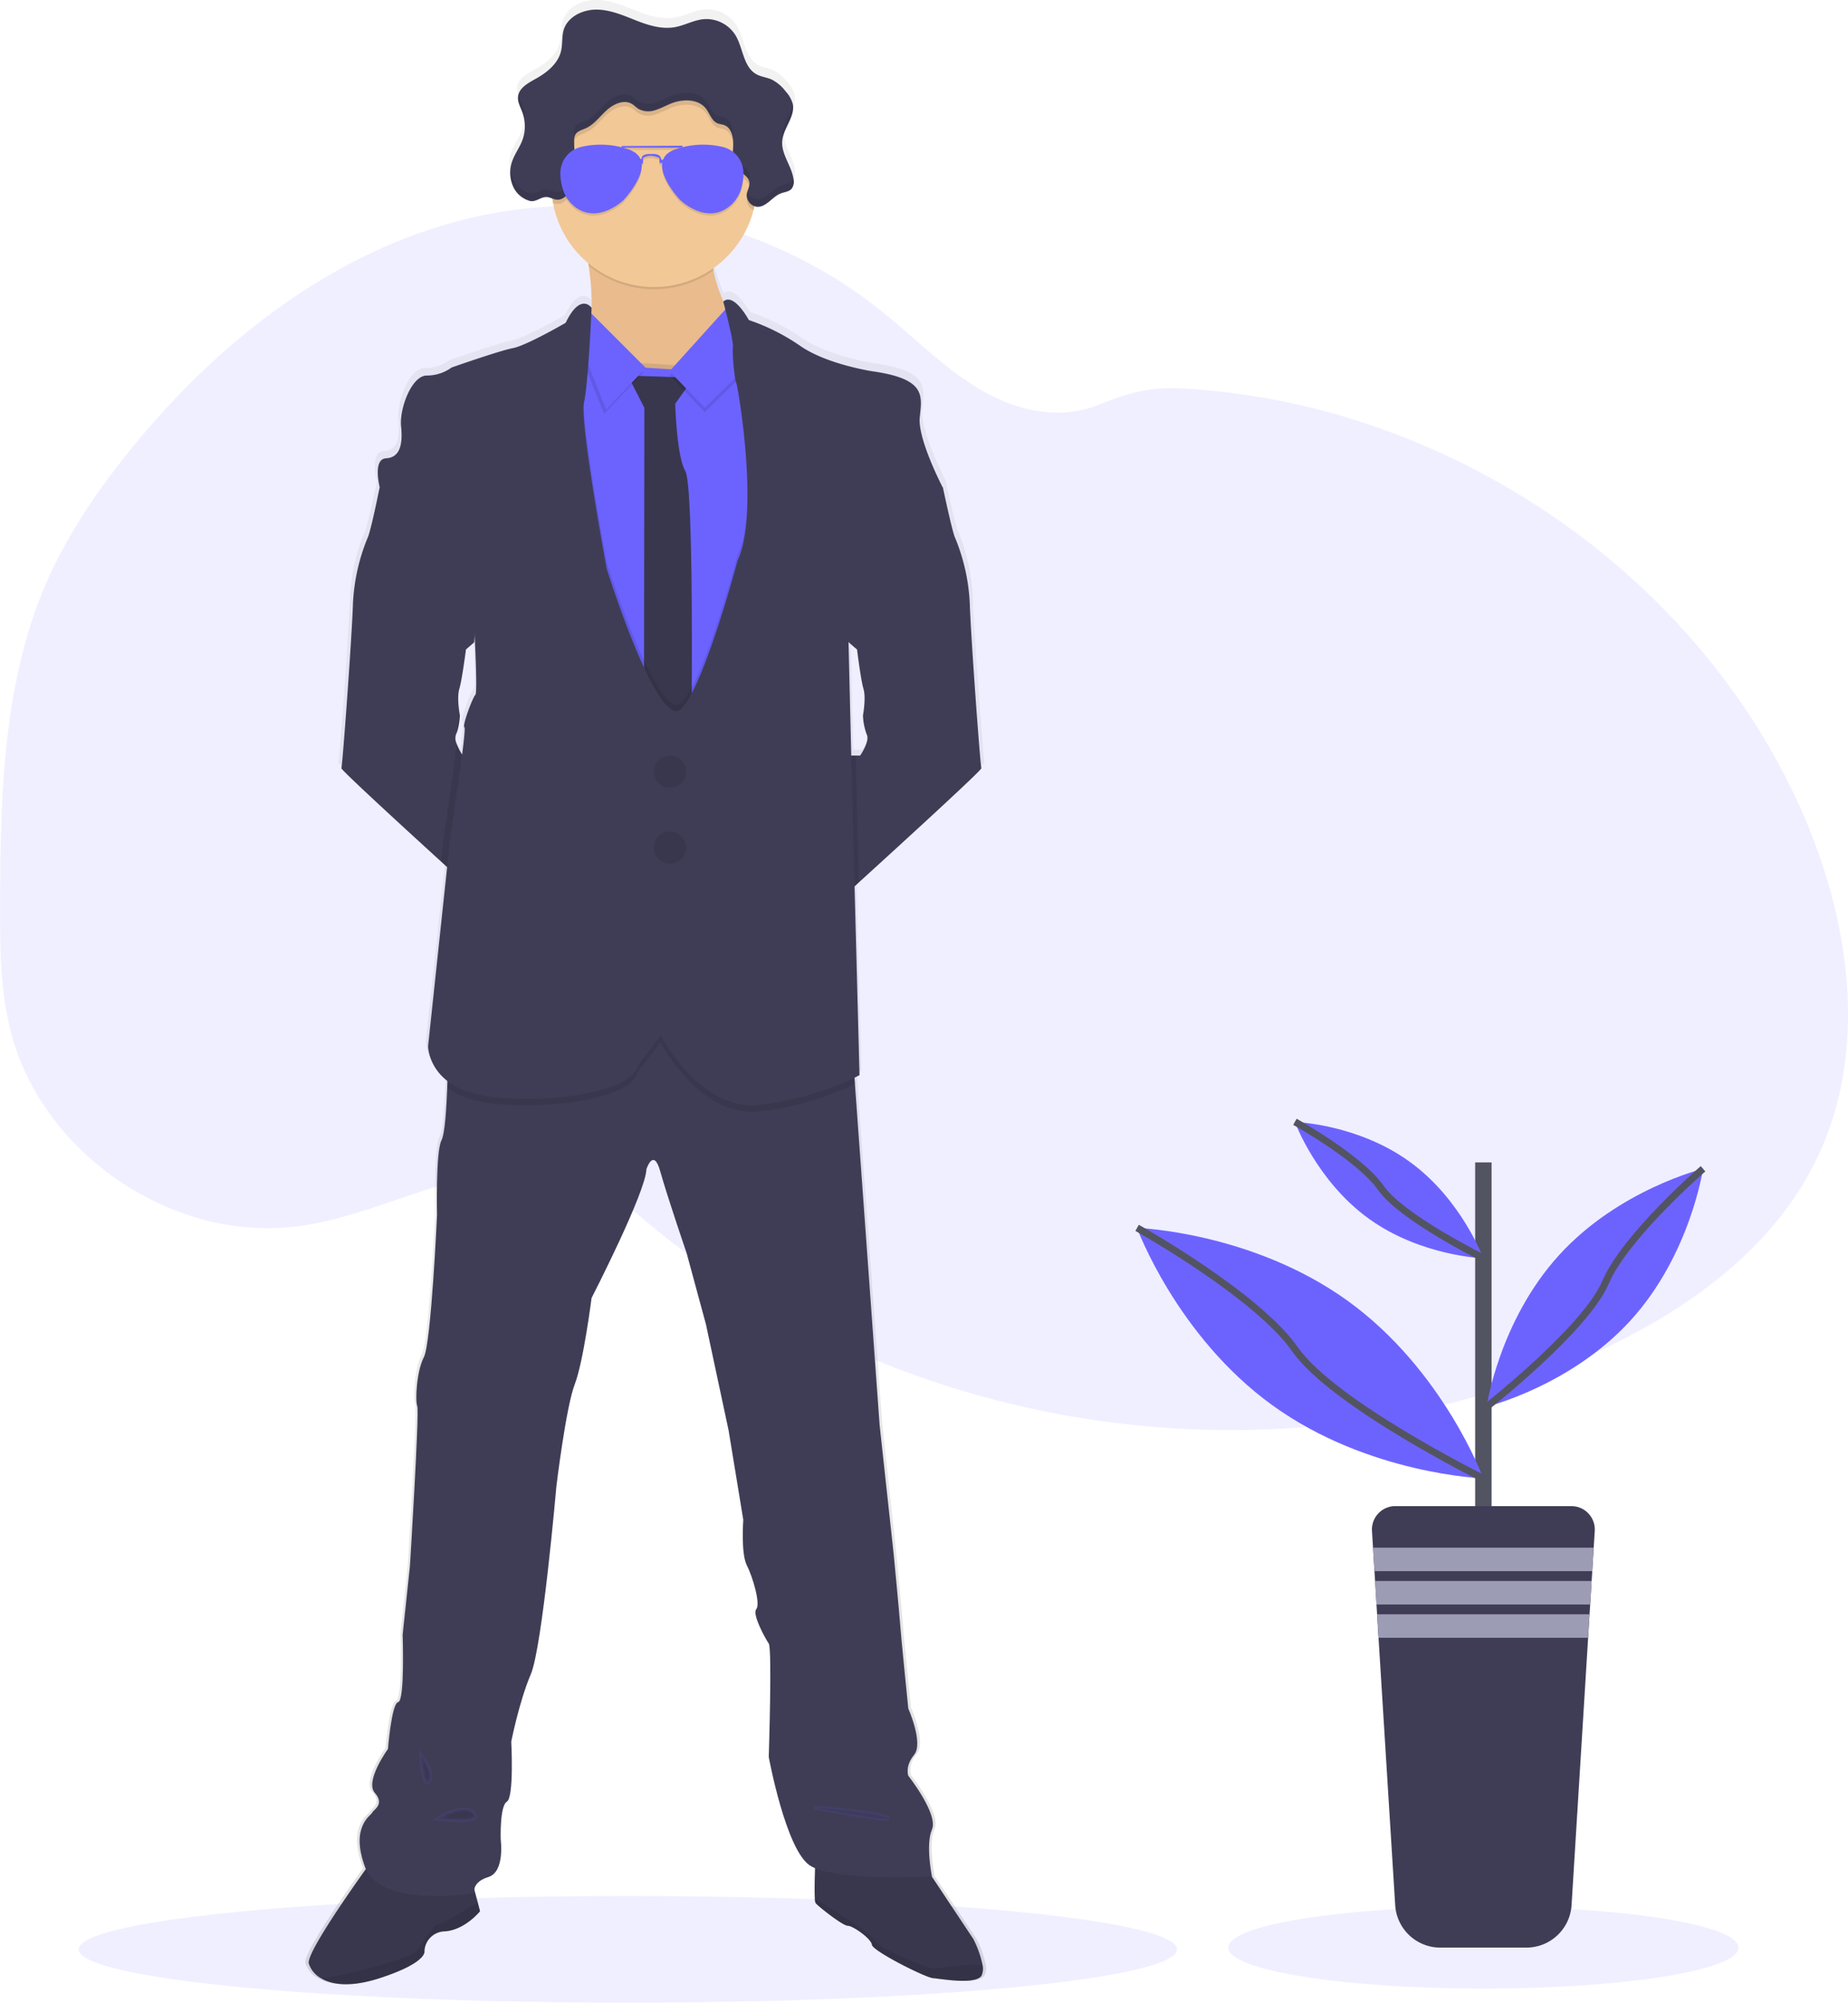 <?xml version="1.0" encoding="UTF-8"?>
<svg data-name="Layer 1" viewBox="0 0 526.72 570.67" xmlns="http://www.w3.org/2000/svg">
<defs>
<linearGradient id="a" x1="274.75" x2="274.75" y1="43.22" y2="608.57" gradientTransform="matrix(1 0 0 -1 -26.97 779.96)" gradientUnits="userSpaceOnUse">
<stop stop-color="gray" stop-opacity=".25" offset="0"/>
<stop stop-color="gray" stop-opacity=".12" offset=".54"/>
<stop stop-color="gray" stop-opacity=".1" offset="1"/>
</linearGradient>
</defs>
<title>test4</title>
<path transform="translate(-63.72 -171.39)" d="M581.53,501.59c-13,27-39.55,45.06-67,57-37,16-77.68,22.39-117.84,19.7q-10.55-.71-21-2.25a264.76,264.76,0,0,1-70.38-20.55q-9.69-4.38-19-9.56a242.47,242.47,0,0,1-29.69-19.49q-3.56-2.71-7-5.57c-1.59-1.32-3.17-2.67-4.78-4A60.35,60.35,0,0,0,234,509.5a38.62,38.62,0,0,0-3.6-1.6c-12.32-4.7-26.53-2.92-39.35.74-9.76,2.79-19.27,6.61-29,9.33a94.81,94.81,0,0,1-13.22,2.82,70.1,70.1,0,0,1-29.7-2.61l-.82-.26c-1.37-.43-2.73-.91-4.09-1.42l-.82-.32c-1.31-.5-2.59-1-3.84-1.63l-.82-.37c-1.31-.61-2.6-1.26-3.85-1.94l-1.34-.73a80.57,80.57,0,0,1-19.24-15c-.16-.16-.31-.33-.49-.49-.78-.85-1.54-1.71-2.29-2.59-.27-.33-.55-.65-.82-1-.88-1.07-1.73-2.18-2.55-3.3l-.35-.49a70.78,70.78,0,0,1-8.28-15c-.07-.16-.14-.33-.2-.49q-1-2.53-1.79-5.16c-.22-.73-.43-1.48-.62-2.2l-.18-.66c-2.71-10.71-3-21.84-3-32.9v-3.87c.08-17.9.36-36.1,3-53.76a2.23,2.23,0,0,1,.05-.36,168.79,168.79,0,0,1,3.6-17.65,130.53,130.53,0,0,1,6-17.88c6.06-14.29,14.86-27.29,24.64-39.34C125.68,269,158,243.54,195.79,234c40.75-10.27,86-.43,118.89,25.81,10,8,19,17.48,30.28,23.61,9.82,5.34,21.32,7.56,31.84,3.35,8.7-3.47,14.36-5.19,24.12-4.67A201.86,201.86,0,0,1,460,294.53l2.29.86c49.47,19,92,56.7,114.1,105.17.58,1.28,1.15,2.57,1.7,3.87C591.31,435.31,596.07,471.49,581.53,501.59Z" fill="#6c63ff" opacity=".1" style="isolation:isolate"/>
<ellipse cx="178.95" cy="555.47" rx="156.53" ry="15.2" fill="#6c63ff" opacity=".1" style="isolation:isolate"/>
<path transform="translate(-63.72 -171.39)" d="M344.71,731.44a28.61,28.61,0,0,0-2.68-7.61l-12-17.92h.07s-1.89-9,0-13.42-6.74-15.29-6.74-15.29-1.05-2.73,1.69-6.09-1.69-13.2-1.69-13.2-2.1-20.55-2.31-23.69-1.9-20.54-1.9-20.54l-4-36.89L308,479l-.13-1.83c.88-.43,1.35-.7,1.35-.7l-1.42-54.06,1.23-1.11c10.74-9.72,35.51-32.22,35.26-32.71s-3-37.57-3.32-46.85a55.79,55.79,0,0,0-4.26-19.18c-.62-1.23-2.41-9.34-3.15-12.77-.2-.94-.33-1.53-.33-1.53s-7.26-13.84-6.63-20.13,1.89-11-13.59-13.2c0,0-13-1.94-20.74-7.23a59.11,59.11,0,0,0-14.86-7.44s-4.34-8-7.36-5.29a42.06,42.06,0,0,1-2.85-8.91l-.09-.56a29.44,29.44,0,0,0,11.64-16.66c.1-.38.18-.77.27-1.15a3.25,3.25,0,0,0,.93.17c2.63,0,4.25-2.93,6.71-3.86,1-.39,2.23-.45,3-1.24a2.94,2.94,0,0,0,.66-2.21,3.75,3.75,0,0,0,0-.82,1.4,1.4,0,0,0,0-.29v.1c-.67-3.64-3.49-6.87-3.18-10.57.3-3.48,3.36-6.54,3.11-9.93a5.4,5.4,0,0,0-.07-.8v.12a8.55,8.55,0,0,0-2-3.54,11.49,11.49,0,0,0-4.12-3.46c-1.39-.61-3-.75-4.3-1.48-3.82-2.08-3.81-7.5-6.08-11.2a9.91,9.91,0,0,0-9.27-4.59c-2.84.28-5.41,1.79-8.22,2.28-3.84.68-7.75-.57-11.39-2s-7.33-3-11.24-3-8.14,2-9.32,5.69c-.63,2-.32,4.15-.8,6.18-.86,3.58-4,6.14-7.25,7.92-2,1.11-4.38,2.38-5,4.48v-.16a4.59,4.59,0,0,0-.1.51,3.75,3.75,0,0,0,0,.67,12.61,12.61,0,0,0,1.27,4.18,11.53,11.53,0,0,1-.06,8.06c-.74,1.9-2,3.57-2.72,5.46a10.75,10.75,0,0,0-.66,2.74V217c0,.43,0,.86,0,1.28a9,9,0,0,0,1,4.2,7.57,7.57,0,0,0,4.49,3.77c2,.46,3.25-1.5,5.36-1a8.42,8.42,0,0,1,1.11.35c.07.45.14.9.22,1.34a29.38,29.38,0,0,0,10.14,17.17,6.45,6.45,0,0,0,.11.73h0a66.77,66.77,0,0,1,.83,12.06s-3.15-4.61-7.47,4.29c0,0-11.27,6.5-15.16,7.24s-17.7,5.55-17.7,5.55a12.11,12.11,0,0,1-7.16,2.31c-4.31,0-7.89,9.43-7.37,14.56s-.31,8.91-4.32,9.12-1.82,8.34-1.79,8.48l-.37,1.75c-.78,3.58-2.48,11.26-3.08,12.46a56,56,0,0,0-4.27,19.18c-.31,9.28-3,46.22-3.31,46.85-.21.41,16.76,15.92,28.69,26.76l1.73,1.56-5.49,51.28a13.71,13.71,0,0,0,5.64,10c0,.6,0,1.21-.06,1.84-.24,6-.72,13.26-1.68,15.16-1.68,3.36-1.26,21.38-1.26,21.38s-1.69,36.68-3.79,40.67-2.53,12.36-1.9,14S180,617,180,617l-2.1,19.71s.63,18.86-1.27,19.28-3,13.42-3,13.42-6.73,9.22-3.79,12.57-.43,4.83-.74,5.66-6.42,4-2,15.72a3.45,3.45,0,0,0,.14.34c-4.14,5.75-17.26,24.3-16.46,27.12a7.39,7.39,0,0,0,3.5,4.2c3.09,1.85,8.39,2.71,16.82,0,14-4.51,13-7.76,13-7.76a6,6,0,0,1,5.9-5.66c5.79-.42,10.11-5.76,10.11-5.76l-.68-2.53-.93-3.5c.11-1,.82-2.75,4-3.72,4.85-1.47,3.58-10.69,3.58-10.69s-.42-9.64,1.68-10.9,1.27-17.19,1.27-17.19,2.32-11.53,5.68-19.29,7.38-53.86,7.38-53.86,2.73-22.64,5.26-29.14,4.85-24.73,4.85-24.73,15.59-30.19,15.79-36.9c0,0,2-6.29,4,.63s7.62,23.48,7.62,23.48l5.47,20.33,6.53,30.39,4.22,25.58s-.64,9.64,1,13,4,11.1,2.74,12.57,2.52,8.39,3.58,9.85,0,32.49,0,32.49,4.84,26.41,11.79,31a8.34,8.34,0,0,0,1.54.8c-.1,2.86-.2,6.69-.07,8.69a3.44,3.44,0,0,0,.22,1.31c.63.84,7.79,6.5,9.27,6.5s6.73,3.67,6.95,5.45,15.39,9.32,17.54,9.54,12.57,2.09,14-.84A4.74,4.74,0,0,0,344.71,731.44ZM307.44,353.72l1.08.93s1.11,8.65,1.9,11.24-.16,7.63-.16,7.63a17.54,17.54,0,0,0,1.11,5.5c.94,1.89-1.9,6-1.9,6h-2.53l-.79-32.38ZM232.21,257v-.19a.63.63,0,0,0,0,.19ZM193.36,381.69a3.63,3.63,0,0,1-.16-2.67,7.67,7.67,0,0,0,.53-1.48,22.43,22.43,0,0,0,.58-4v-.05c-.09-.48-.9-5.12-.15-7.58s1.89-11.24,1.89-11.24l.72-.61,1.67-1.45a11.87,11.87,0,0,1,.12-1.43c.35,7.6.63,16,.18,16.42-.84.83-3.9,9-3.16,9.32.24.11-.09,3.38-.65,7.78A15.94,15.94,0,0,1,193.36,381.69Z" fill="url(#a)"/>
<path transform="translate(-63.72 -171.39)" d="m274 265v12.44l-25.56 12.86s-25.34-15.3-19.09-21.43c4-3.86 3.23-14.46 2.15-21.75-0.63-4.24-1.36-7.35-1.36-7.35s45.52-13 38.64-3.13c-2.3 3.3-2.48 7.57-1.71 11.8 1.56 8.39 6.93 16.56 6.93 16.56z" fill="#eabb8c"/>
<path transform="translate(-63.72 -171.39)" d="M204.05,386.68l-3.29,40.52s-4.93-4.47-11.31-10.29c-11.83-10.79-28.63-26.22-28.43-26.63.31-.63,3-37.39,3.29-46.63a55.66,55.66,0,0,1,4.22-19.08c.6-1.2,2.29-8.84,3-12.41.24-1.11.39-1.83.39-1.83l5.52-2.22s23,25.66,23,26.13-1.57,20.18-1.57,20.18l-1.63,1.42-.71.61s-1.1,8.61-1.88,11.19.06,7.06.15,7.54h0a22.42,22.42,0,0,1-.57,4,8.3,8.3,0,0,1-.53,1.47,3.7,3.7,0,0,0,.16,2.66,16.09,16.09,0,0,0,1.72,3.29Z" fill="#3f3d56"/>
<path transform="translate(-63.72 -171.39)" d="m343.44 390.28c0.24 0.49-24.29 22.88-34.92 32.55l-4.82 4.37-3.26-40.52h8.45s2.82-4.07 1.88-5.95a17.62 17.62 0 0 1 -1.09 -5.47s0.93-5 0.15-7.59-1.83-11.19-1.83-11.19l-1.07-0.92-1.27-1.11s-1.66-19.71-1.66-20.18 23-26.13 23-26.13l5.48 2.19s0.12 0.59 0.32 1.53c0.74 3.41 2.51 11.48 3.12 12.71a55.66 55.66 0 0 1 4.22 19.08c0.3 9.24 2.98 46 3.3 46.63z" fill="#3f3d56"/>
<path transform="translate(-63.72 -171.39)" d="M343.54,734.22c-1.47,2.92-11.79,1-13.92.84s-17.17-7.73-17.38-9.5-5.42-5.42-6.88-5.42-8.55-5.64-9.18-6.47a3.17,3.17,0,0,1-.21-1.3c-.22-3.43.21-12.26.21-12.26l30.25,1.67,14.7,22.11a28.42,28.42,0,0,1,2.66,7.57A5,5,0,0,1,343.54,734.22Z" fill="#3f3d56"/>
<path transform="translate(-63.72 -171.39)" d="M343.54,734.22c-1.47,2.92-11.79,1-13.92.84s-17.17-7.73-17.38-9.5-5.42-5.42-6.88-5.42-8.55-5.64-9.18-6.47a3.17,3.17,0,0,1-.21-1.3c-.22-3.43.21-12.26.21-12.26l30.25,1.67,14.7,22.11a28.42,28.42,0,0,1,2.66,7.57A5,5,0,0,1,343.54,734.22Z" opacity=".1" style="isolation:isolate"/>
<path transform="translate(-63.72 -171.39)" d="M343.54,734.22c-1.47,2.92-11.79,1-13.92.84s-17.17-7.73-17.38-9.5-5.42-5.42-6.88-5.42-8.55-5.64-9.18-6.47a3.17,3.17,0,0,1-.21-1.3l9.8,6.2s6.26,4,7.93,6.37,14.83,7.3,15.92,7.4c.81.08,9.45-1.58,14.17-.88A5,5,0,0,1,343.54,734.22Z" opacity=".1" style="isolation:isolate"/>
<path transform="translate(-63.72 -171.39)" d="M200.54,716s-4.28,5.32-10,5.73a5.9,5.9,0,0,0-5.84,5.63s1,3.24-12.83,7.73c-8.35,2.69-13.6,1.84-16.66,0a7.44,7.44,0,0,1-3.47-4.18c-.94-3.33,17.52-28.68,17.52-28.68l16.8-1,12,5.42,1.84,6.87Z" fill="#3f3d56"/>
<path transform="translate(-63.72 -171.39)" d="M200.54,716s-4.28,5.32-10,5.73a5.9,5.9,0,0,0-5.84,5.63s1,3.24-12.83,7.73c-8.35,2.69-13.6,1.84-16.66,0a7.44,7.44,0,0,1-3.47-4.18c-.94-3.33,17.52-28.68,17.52-28.68l16.8-1,12,5.42,1.84,6.87Z" opacity=".1" style="isolation:isolate"/>
<path transform="translate(-63.72 -171.39)" d="M200.54,716s-4.28,5.32-10,5.73a5.9,5.9,0,0,0-5.84,5.63s1,3.24-12.83,7.73c-8.35,2.69-13.6,1.84-16.66,0,7.87-.82,25.26-5.79,27-7.51,2.09-2.09,4.7-7.83,6.47-7.93,1.23-.08,7.48-3.84,11.23-6.17Z" fill="none"/>
<path transform="translate(-63.72 -171.39)" d="M200.54,716s-4.28,5.32-10,5.73a5.9,5.9,0,0,0-5.84,5.63s1,3.24-12.83,7.73c-8.35,2.69-13.6,1.84-16.66,0,7.87-.82,25.26-5.79,27-7.51,2.09-2.09,4.7-7.83,6.47-7.93,1.23-.08,7.48-3.84,11.23-6.17Z" opacity=".1" style="isolation:isolate"/>
<path transform="translate(-63.72 -171.39)" d="M329.35,692.71c-1.88,4.38,0,13.35,0,13.35s-28,1.46-34.84-3.13-11.68-30.88-11.68-30.88,1-30.87,0-32.33-4.8-8.34-3.55-9.8-1-9.18-2.71-12.52-1-12.93-1-12.93L271.39,579l-6.46-30.24-5.49-20.24s-5.63-16.48-7.54-23.36-3.93-.63-3.93-.63c-.2,6.68-15.64,36.72-15.64,36.72s-2.3,18.15-4.8,24.61-5.22,29-5.22,29-4,45.89-7.3,53.61-5.57,19.19-5.57,19.19.84,15.86-1.25,17.11-1.75,10.85-1.75,10.85,1.25,9.17-3.55,10.64-4,4.59-4,4.59-26.7,4.38-31.08-7.31,1.67-14.8,2-15.64,3.66-2.29.74-5.64,3.75-12.51,3.75-12.51,1-12.93,2.92-13.35,1.26-19.19,1.26-19.19l2.08-19.61s2.72-43.81,2.09-45.48-.21-10,1.88-14,3.75-40.48,3.75-40.48-.42-17.93,1.25-21.27c1-1.89,1.42-9.16,1.66-15.09.18-4.53.22-8.28.22-8.28l23.36-8.76,30-9.59L270,466.76l36.93,7.09.46,6.37,7.05,97.31,4,36.71s1.67,17.31,1.88,20.44,2.29,23.58,2.29,23.58,4.38,9.8,1.67,13.14-1.67,6-1.67,6S331.23,688.33,329.35,692.71Z" fill="#3f3d56"/>
<path transform="translate(-63.72 -171.39)" d="m268.8 236.64c-2.3 3.3-2.48 7.57-1.71 11.8a29.34 29.34 0 0 1 -35.57 -1.33c-0.63-4.24-1.36-7.35-1.36-7.35s45.52-12.98 38.64-3.12z" opacity=".1" style="isolation:isolate"/>
<path transform="translate(-63.72 -171.39)" d="m279.44 223.88a29.3 29.3 0 1 1 -29.3 -29.3 29.16 29.16 0 0 1 29.3 29z" fill="#f2c897"/>
<polygon points="221.82 101.18 212.22 272.13 160.07 261.18 149.74 192.65 159.97 100.65 167.67 101.64 181.25 103.37 194.7 104.2 209.28 102.58" opacity=".1" style="isolation:isolate"/>
<polygon points="221.82 102.43 212.22 273.38 160.07 262.43 149.74 193.9 159.97 101.91 167.67 102.89 181.25 104.62 194.7 105.45 209.28 103.83" fill="#6c63ff"/>
<path transform="translate(-63.72 -171.39)" d="M242.67,278.41l18.78.63-5.28,7.39s.37,14.93,2.88,19.21,1.77,70.4,1.77,70.4l-5,9.49-8.55-10.64.11-87.3Z" fill="#3f3d56"/>
<path transform="translate(-63.72 -171.39)" d="M242.67,278.41l18.78.63-5.28,7.39s.37,14.93,2.88,19.21,1.77,70.4,1.77,70.4l-5,9.49-8.55-10.64.11-87.3Z" opacity=".1" style="isolation:isolate"/>
<polygon points="208.36 87.62 190.84 107.02 200.85 117.45 217.44 101.28" opacity=".1" style="isolation:isolate"/>
<polygon points="208.36 86.37 190.84 105.77 200.85 116.2 217.44 100.03" fill="#6c63ff"/>
<polygon points="183.44 106.08 165.7 88.35 164.03 97.63 172.17 117.97" opacity=".1" style="isolation:isolate"/>
<polygon points="184.06 104.83 166.33 87.1 164.66 96.38 172.8 116.72" fill="#6c63ff"/>
<path transform="translate(-63.72 -171.39)" d="M307.49,480.25a86.27,86.27,0,0,1-27,7.81C263.28,490.25,252,468.35,252,468.35l-6.57,8.55c-2.09,9.08-33.9,11.37-46.83,7.93a20.61,20.61,0,0,1-7.42-3.51c.18-4.53.22-8.28.22-8.28l23.36-8.76,30-9.59L270,466.79,307,473.88Z" opacity=".1" style="isolation:isolate"/>
<path transform="translate(-63.72 -171.39)" d="M285.54,273.83,276,444.77l-52.16-10.95L213.44,365.3l10.22-92,7.7,1a93.27,93.27,0,0,1-1.13,10c-1.25,5.85,6.47,47.36,6.47,47.36S251.37,378.21,258,371.5s16-42.14,16-42.14c6.37-13.14.11-50-.36-50.74a14.63,14.63,0,0,1-.6-3.35Z" opacity=".1" style="isolation:isolate"/>
<path transform="translate(-63.72 -171.39)" d="M308.07,406.11l.44,16.75-4.82,4.37-3.25-40.55h7.2Z" opacity=".1" style="isolation:isolate"/>
<path transform="translate(-63.72 -171.39)" d="m194.81 375.21a22.42 22.42 0 0 1 -0.57 4c0-0.37 0-0.58-0.08-0.61-0.3-0.08 0.06-1.6 0.65-3.39z" opacity=".1" style="isolation:isolate"/>
<path transform="translate(-63.72 -171.39)" d="M204.05,386.68l-3.29,40.52s-4.93-4.47-11.31-10.29l.76-7.18s2.69-17.64,3.67-26.34a16.09,16.09,0,0,0,1.72,3.29Z" opacity=".1" style="isolation:isolate"/>
<path transform="translate(-63.72 -171.39)" d="M232.34,259.11s-3.12-4.59-7.4,4.27c0,0-11.16,6.47-15,7.2s-17.5,5.53-17.5,5.53a12,12,0,0,1-7.09,2.29c-4.28,0-7.83,9.39-7.31,14.5s-.31,8.87-4.27,9.08-1.78,8.44-1.78,8.44l26.39,30.25s1.67,27.85.84,28.69-3.86,9-3.13,9.28-4,31.08-4,31.08l-6.36,59.77s0,10,12.94,13.45,44.77,1.17,46.82-7.91l6.57-8.56s11.26,21.91,28.47,19.72,28.17-8.45,28.17-8.45l-1.88-71.63-1.25-51.63,26.87-44.15s-7.2-13.77-6.57-20,1.87-10.95-13.46-13.14c0,0-12.93-1.93-20.55-7.2a59.14,59.14,0,0,0-14.7-7.4s-4.3-8-7.29-5.26c0,0,3,11.31,2.75,13s.47,9.33.94,10.12,6.73,37.6.36,50.74c0,0-9.35,35.43-16,42.14s-21.27-39.84-21.27-39.84-7.72-41.52-6.47-47.36S232.34,259.11,232.34,259.11Z" fill="#3f3d56"/>
<circle cx="190.94" cy="219.88" r="4.59" fill="#3f3d56"/>
<circle cx="190.94" cy="241.52" r="4.59" fill="#3f3d56"/>
<circle cx="190.94" cy="219.88" r="4.59" opacity=".1" style="isolation:isolate"/>
<circle cx="190.94" cy="241.52" r="4.59" opacity=".1" style="isolation:isolate"/>
<path transform="translate(-63.72 -171.39)" d="m295.91 686.45s18.84 1.46 20.71 2.92-20.71-2.92-20.71-2.92z" opacity=".1" stroke="#6c63ff" stroke-miterlimit="10" style="isolation:isolate"/>
<path transform="translate(-63.72 -171.39)" d="m183.74 671.64s4 5 2.3 7.3-2.3-7.3-2.3-7.3z" opacity=".1" stroke="#6c63ff" stroke-miterlimit="10" style="isolation:isolate"/>
<path transform="translate(-63.72 -171.39)" d="m188.54 689.67s7.3-4.8 10.22-1.61-10.22 1.61-10.22 1.61z" opacity=".1" stroke="#6c63ff" stroke-miterlimit="10" style="isolation:isolate"/>
<path transform="translate(-63.72 -171.39)" d="M279.44,223.88a29,29,0,0,1-.94,7.41,3.33,3.33,0,0,1-1.94-3.26c.13-1.19.92-2.28.75-3.46-.25-1.82-2.45-2.56-3.61-4-1.43-1.74-1.12-4.27-1-6.52s-.45-5-2.56-5.77c-.63-.23-1.32-.25-1.93-.51-1.66-.7-2.17-2.76-3.28-4.18-2.22-2.86-6.63-2.8-10-1.44a46.46,46.46,0,0,1-4.5,1.88,5.87,5.87,0,0,1-4.71-.35c-.66-.42-1.19-1-1.87-1.42-2.26-1.36-5.22,0-7.18,1.75s-3.53,4.1-6,5.17c-1.11.5-2.48.8-3,1.88a3.88,3.88,0,0,0-.32,1.87c0,3.89.46,7.84-.35,11.65-.52,2.45-2.24,5.23-4.73,4.93a4.19,4.19,0,0,1-.91-.23,29.3,29.3,0,1,1,58.1-5.42Z" opacity=".1" style="isolation:isolate"/>
<path transform="translate(-63.72 -171.39)" d="M220.05,227.62c.75.17,1.46.56,2.23.66,2.49.3,4.21-2.48,4.73-4.93.81-3.81.39-7.76.36-11.65a3.87,3.87,0,0,1,.31-1.87c.57-1.08,1.94-1.38,3-1.88,2.42-1.08,4-3.38,6-5.17s4.91-3.11,7.17-1.75c.67.4,1.21,1,1.87,1.42a6,6,0,0,0,4.72.35c1.55-.46,3-1.27,4.49-1.88,3.34-1.36,7.76-1.41,10,1.43,1.11,1.43,1.62,3.48,3.28,4.18.61.26,1.3.29,1.93.52,2.11.79,2.65,3.52,2.56,5.77s-.39,4.78,1,6.52c1.16,1.42,3.36,2.16,3.61,4,.16,1.18-.62,2.28-.75,3.46a3.32,3.32,0,0,0,3.09,3.54h0c2.6,0,4.21-2.91,6.64-3.84,1-.39,2.21-.45,3-1.24a3.3,3.3,0,0,0,.62-2.71c-.49-3.83-3.56-7.16-3.23-11,.31-3.68,3.72-6.89,3-10.51a8.55,8.55,0,0,0-2-3.57,11.62,11.62,0,0,0-4.08-3.45c-1.39-.6-3-.74-4.27-1.47-3.78-2.07-3.77-7.47-6-11.15a9.79,9.79,0,0,0-9.12-4.54c-2.81.28-5.36,1.77-8.14,2.27-3.81.68-7.67-.57-11.28-2s-7.26-3-11.13-3-8.06,2-9.24,5.66c-.62,2-.31,4.14-.79,6.15-.84,3.57-4,6.11-7.18,7.88-2.19,1.22-4.82,2.62-5.08,5.11-.17,1.58.7,3,1.25,4.53a11.47,11.47,0,0,1-.06,8c-.73,1.89-1.95,3.55-2.69,5.43a9.75,9.75,0,0,0,.26,8,7.43,7.43,0,0,0,4.57,3.75C216.71,229.11,218,227.16,220.05,227.62Z" fill="#3f3d56"/>
<g opacity=".1">
<path transform="translate(-63.72 -171.39)" d="M227,221.17c-.52,2.45-2.25,5.23-4.74,4.93-.77-.1-1.47-.49-2.23-.66-2.09-.46-3.33,1.5-5.3,1a7.45,7.45,0,0,1-4.58-3.75,8.71,8.71,0,0,1-.93-3.27,9.18,9.18,0,0,0,.93,5.15,7.45,7.45,0,0,0,4.58,3.75c2,.46,3.21-1.5,5.3-1a21.84,21.84,0,0,0,2.23.65c2.49.31,4.22-2.47,4.74-4.92a28.93,28.93,0,0,0,.48-6.57A24.55,24.55,0,0,1,227,221.17Z"/>
<path transform="translate(-63.72 -171.39)" d="M213.31,206.11a11.51,11.51,0,0,0-.66-4.83,24.81,24.81,0,0,1-1.15-3.16,4.59,4.59,0,0,0-.1.51c-.17,1.57.71,3,1.25,4.53A11.47,11.47,0,0,1,213.31,206.11Z"/>
<path transform="translate(-63.72 -171.39)" d="m289.71 200.84c-0.47 2.84-2.77 5.51-3 8.5a7.92 7.92 0 0 0 0 1.54c0.5-3.49 3.59-6.58 3-10.04z"/>
<path transform="translate(-63.72 -171.39)" d="M289.88,221.94a2.27,2.27,0,0,1-.57,1.12c-.74.79-2,.85-3,1.24-2.43.93-4,3.87-6.64,3.84a3.36,3.36,0,0,1-3-2.32,5.18,5.18,0,0,0-.14.66,3.32,3.32,0,0,0,3.1,3.53h0c2.61,0,4.21-2.91,6.64-3.83,1-.39,2.22-.45,3-1.24a3.3,3.3,0,0,0,.62-2.71C289.91,222.11,289.89,222,289.88,221.94Z"/>
<path transform="translate(-63.72 -171.39)" d="M277.34,221.11c-.25-1.82-2.45-2.56-3.61-4a5.44,5.44,0,0,1-1.1-3.28c-.08,1.86-.05,3.76,1.1,5.16s2.9,2,3.46,3.44A3.26,3.26,0,0,0,277.34,221.11Z"/>
<path transform="translate(-63.72 -171.39)" d="M272.69,210.64c.08-2.25-.46-5-2.57-5.77-.62-.23-1.31-.26-1.92-.51-1.66-.7-2.18-2.76-3.28-4.18-2.23-2.85-6.64-2.8-10-1.44-1.5.61-2.93,1.42-4.49,1.88a5.87,5.87,0,0,1-4.71-.35c-.66-.42-1.2-1-1.87-1.42-2.27-1.36-5.23,0-7.18,1.75s-3.53,4.09-6,5.17c-1.12.5-2.48.8-3.06,1.88a4,4,0,0,0-.31,1.87v1.17a2.76,2.76,0,0,1,.29-1.16c.58-1.08,1.94-1.38,3.06-1.88,2.42-1.08,4-3.38,6-5.17s4.91-3.11,7.18-1.75c.67.4,1.21,1,1.87,1.41a5.82,5.82,0,0,0,4.71.35,45.19,45.19,0,0,0,4.49-1.87c3.35-1.36,7.76-1.42,10,1.43,1.1,1.42,1.62,3.48,3.28,4.18.61.26,1.3.29,1.92.52,1.71.64,2.39,2.56,2.54,4.46Z"/>
</g>
<g opacity=".1">
<path transform="translate(-63.72 -171.39)" d="M223.44,221.11a7.67,7.67,0,0,1,5.78-7.17,24,24,0,0,1,13.48.61c9.49,3.14-1.2,14.44-1.2,14.44s-7.11,7-13.74,2.11a10.36,10.36,0,0,1-3.87-6A15.71,15.71,0,0,1,223.44,221.11Z"/>
<path transform="translate(-63.72 -171.39)" d="M275.61,221.11a7.68,7.68,0,0,0-5.79-7.17,24,24,0,0,0-13.47.61c-9.49,3.14,1.2,14.44,1.2,14.44s7.1,7,13.74,2.11a10.36,10.36,0,0,0,3.87-6A14.86,14.86,0,0,0,275.61,221.11Z"/>
<polygon points="177.19 42.24 177.19 42.71 194.52 42.71 194.52 42.15"/>
<path transform="translate(-63.72 -171.39)" d="M246.44,218.64H247v-1.59s1.76-1.37,4.68,0v1.42h1v-.93h-.49s.2-1.93-3.06-1.62c0,0-2.62-.25-2.56,1.41H246Z"/>
</g>
<path transform="translate(-63.72 -171.39)" d="M223.44,220.46a7.67,7.67,0,0,1,5.78-7.17,24.16,24.16,0,0,1,13.48.61c9.49,3.15-1.2,14.44-1.2,14.44s-7.11,7-13.74,2.11a10.33,10.33,0,0,1-3.87-6A15.27,15.27,0,0,1,223.44,220.46Z" fill="#6c63ff"/>
<path transform="translate(-63.72 -171.39)" d="M275.61,220.46a7.68,7.68,0,0,0-5.79-7.17,24.13,24.13,0,0,0-13.47.61c-9.49,3.15,1.2,14.44,1.2,14.44s7.1,7,13.74,2.11a10.28,10.28,0,0,0,3.87-6A14.86,14.86,0,0,0,275.61,220.46Z" fill="#6c63ff"/>
<polygon points="177.19 41.61 177.19 42.09 194.52 42.09 194.52 41.52" fill="#6c63ff"/>
<path transform="translate(-63.72 -171.39)" d="M246.44,218H247v-1.59s1.76-1.36,4.68,0v1.43h1v-.94h-.49s.2-1.92-3.06-1.62c0,0-2.62-.24-2.56,1.41H246Z" fill="#6c63ff"/>
<ellipse cx="422.79" cy="554.97" rx="72.72" ry="11.68" fill="#6c63ff" opacity=".1" style="isolation:isolate"/>
<rect x="420.45" y="331.23" width="4.68" height="105.35" fill="#535461"/>
<path transform="translate(-63.72 -171.39)" d="m518.26 607.65l-0.3 4.75-0.41 6.7-0.18 2.79-0.41 6.7-0.18 2.8-0.41 6.69-4.72 76.17a12.91 12.91 0 0 1 -12.88 12.11h-24.53a12.89 12.89 0 0 1 -12.86 -12.11l-4.75-76.17-0.41-6.69-0.17-2.8-0.4-6.72-0.18-2.79-0.41-6.7-0.3-4.74a6.69 6.69 0 0 1 6.26 -7.08h50.57a6.66 6.66 0 0 1 6.68 6.66c0 0.14 0 0.29-0.01 0.43z" fill="#3f3d56"/>
<polygon points="454.24 441.01 453.82 447.7 391.74 447.7 391.33 441.01" fill="#9d9cb5"/>
<polygon points="453.65 450.5 453.24 457.2 392.33 457.2 391.91 450.5" fill="#9d9cb5"/>
<polygon points="453.06 459.99 452.64 466.69 392.93 466.69 392.51 459.99" fill="#9d9cb5"/>
<path transform="translate(-63.72 -171.39)" d="m447.91 542.11c27.25 19.71 38.6 50.55 38.6 50.55s-32.84-1.13-60.13-20.84-38.6-50.55-38.6-50.55 32.87 1.13 60.13 20.84z" fill="#6c63ff"/>
<path transform="translate(-63.72 -171.39)" d="m387.82 521.27s34.09 19 45 34.6 53.67 36.8 53.67 36.8" fill="none" stroke="#535461" stroke-miterlimit="10" stroke-width="2px"/>
<path transform="translate(-63.72 -171.39)" d="m465.5 502.43c14.82 10.71 21 27.52 21 27.52s-17.87-0.61-32.71-11.35-21-27.51-21-27.51 17.88 0.57 32.71 11.34z" fill="#6c63ff"/>
<path transform="translate(-63.72 -171.39)" d="m432.8 491.05s18.55 10.3 24.49 18.82 29.22 20 29.22 20" fill="none" stroke="#535461" stroke-miterlimit="10" stroke-width="2px"/>
<path transform="translate(-63.72 -171.39)" d="m508.07 529.06c-17.05 18.72-20.65 43.18-20.65 43.18s24-5.89 41.06-24.61 20.64-43.2 20.64-43.2-24.02 5.89-41.05 24.63z" fill="#6c63ff"/>
<path transform="translate(-63.72 -171.39)" d="m549.12 504.43s-22.19 19.2-27.83 32.43-33.87 35.42-33.87 35.42" fill="none" stroke="#535461" stroke-miterlimit="10" stroke-width="2px"/>
</svg>
